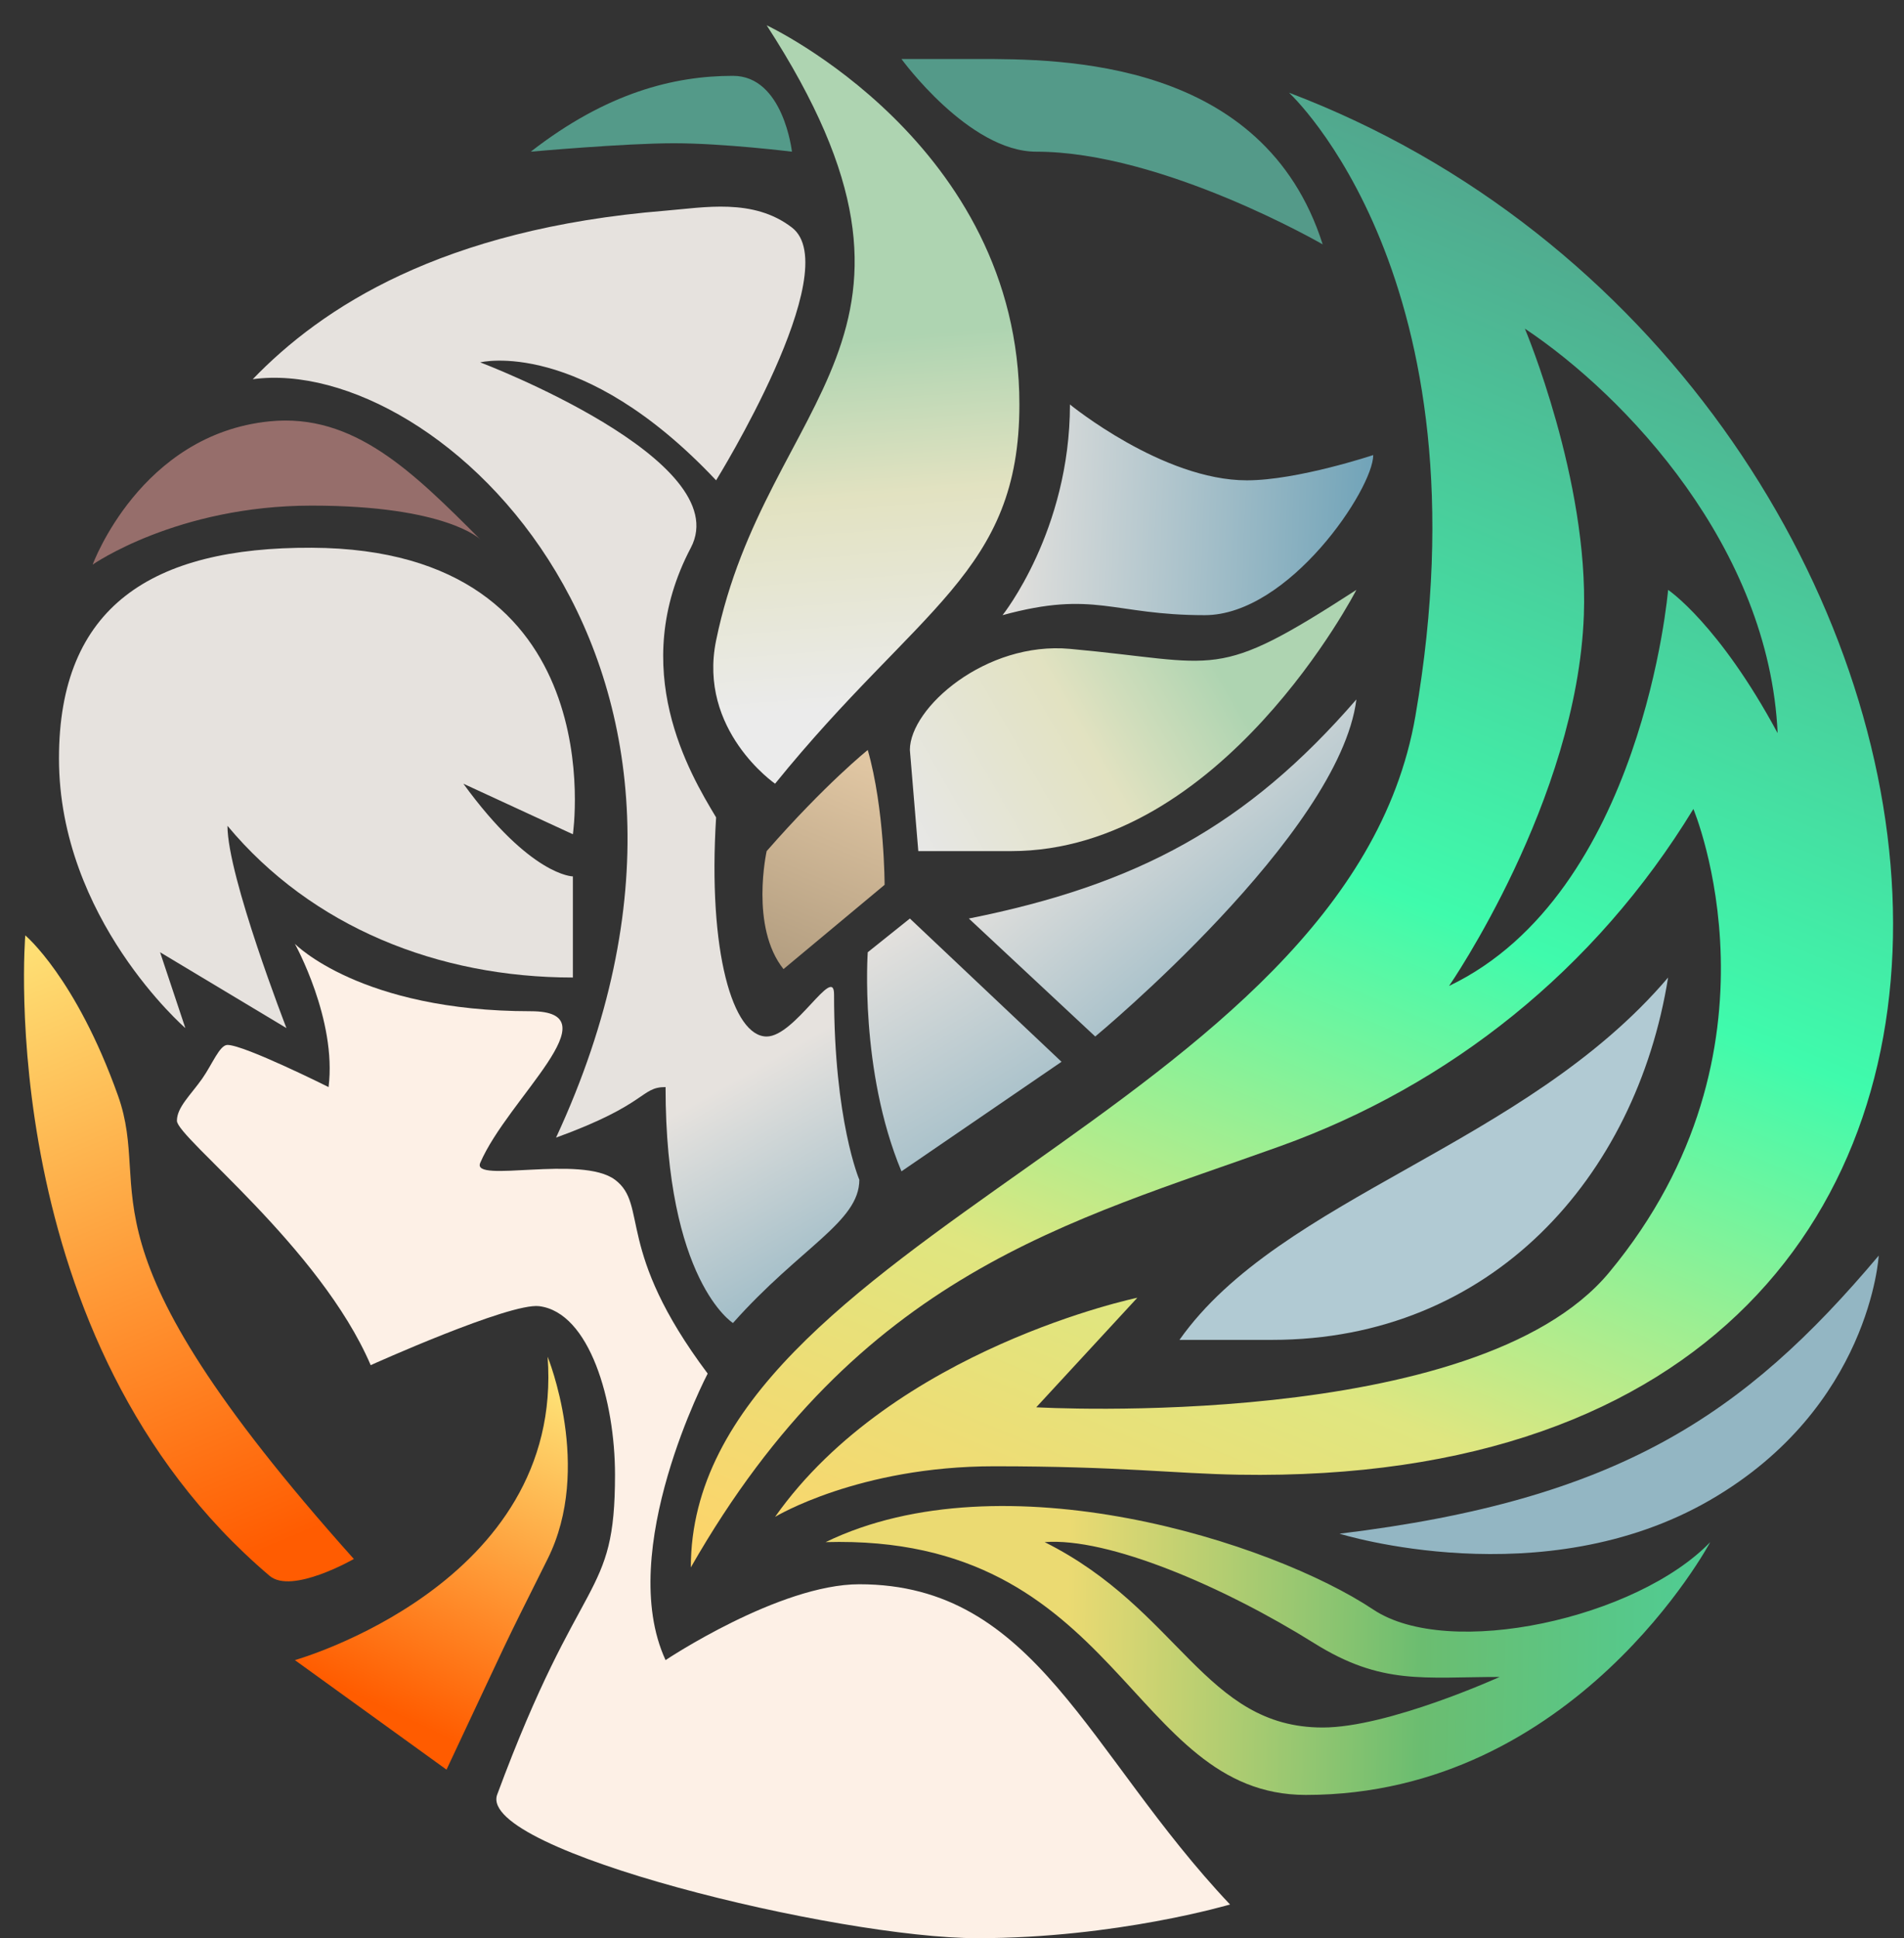 <svg width="113" height="115" viewBox="0 0 113 115" fill="none" xmlns="http://www.w3.org/2000/svg">
<rect x="0" y="0" width="113" height="115" fill="#333333" stroke="none"/>
<path d="M75.5 79.5H70C76 71 90.5 68 99 58C97.099 69.862 88.5 79.5 75.5 79.5Z" fill="#B1CAD3"/>
<path fill-rule="evenodd" clip-rule="evenodd" d="M101.5 91.5C101.5 91.5 93.5 106.5 77.5 106.5C67 106.5 66.5 91 49 91.5C59.525 86.397 75.5 91.5 81.5 95.5C86 98.5 97.155 96.011 101.5 91.5ZM89 99.5C89 99.5 82.391 102.5 78.5 102.5C71.5 102.5 70 95.5 62 91.5C65.76 91.211 72.57 94.106 78 97.5C82 100 84.5 99.5 89 99.5Z" fill="url(#paint0_linear_4_27)"/>
<path d="M79.5 91C96 89 103.5 84 111.5 74.5C111.5 74.5 111 83.5 101.5 89C91.538 94.767 79.5 91 79.5 91Z" fill="#93B6C3"/>
<path d="M61.5 9C57.495 9 53.5 3.5 53.5 3.5H58C63 3.5 75 3.5 78.5 14.5C78.5 14.5 69 9 61.5 9Z" fill="#549A89"/>
<path d="M59.5 36.5C59.5 36.5 63.5 31.5 63.5 24C63.5 24 69 28.5 74 28.5C77 28.5 81.5 27 81.5 27C81.5 29 76.5 36.5 71.5 36.5C66 36.5 65 35 59.5 36.5Z" fill="url(#paint1_linear_4_27)"/>
<path d="M63.5 38.5C72.477 39.316 72 40.5 80.5 35C80.5 35 72.538 50.5 60 50.5H54.5L54 44.5C54 42 58.5 38.045 63.5 38.5Z" fill="url(#paint2_linear_4_27)"/>
<path d="M42.5 38C45.474 23.5 57.5 20 45.5 1.5C45.5 1.5 60.5 8.5 60.5 24C60.5 34 54.5 36 46 46.5C46 46.5 41.406 43.334 42.5 38Z" fill="url(#paint3_linear_4_27)"/>
<path d="M45.5 50.5C49 46.5 51.5 44.5 51.5 44.5C52.5 48 52.5 52.5 52.5 52.5L46.5 57.5C44.5 55 45.5 50.5 45.5 50.5Z" fill="url(#paint4_linear_4_27)"/>
<path d="M51 94C61.5 94 64.5 104 73 113C73 113 66.255 115 58 115C49.745 115 28.392 109.822 29.5 106.5C34.5 93 36.5 95 36.5 87.5C36.5 83.134 35 77.875 32 77.5C30.248 77.281 22 81 22 81C19 74 10.5 67.5 10.5 66.5C10.5 65.699 11.316 64.971 12 64C12.597 63.152 13.034 62 13.5 62C14.5 62 19.5 64.5 19.5 64.5C20 60.5 17.5 56 17.5 56C17.5 56 21.388 60 31.5 60C36.5 60 30.14 65.174 28.5 69C27.971 70.235 34.5 68.5 36.5 70C38.5 71.5 36.468 74.124 42 81.5C42 81.5 36.5 92 39.5 98.5C39.5 98.5 46.245 94 51 94Z" fill="#FDF0E6"/>
<path d="M53.5 69.5C51 63.5 51.5 56.5 51.5 56.5L54 54.5L63 63L53.5 69.5Z" fill="url(#paint5_linear_4_27)"/>
<path d="M43.5 78.5C43.5 78.5 39.5 76 39.5 64.5C38 64.5 38.5 65.5 33 67.5C46 39.5 26 21 15 22.5C19.079 18.27 26.176 13.582 39.5 12.5C41.773 12.316 44.707 11.736 47 13.5C50.25 16 42.5 28.5 42.5 28.5C34.5 20 28.5 21.5 28.5 21.5C28.5 21.5 43.749 27.276 41 32.5C37.215 39.693 40.956 45.927 42.474 48.456L42.5 48.5C42 56.5 43.5 61.5 45.5 61.5C47.18 61.5 49.5 57.2 49.5 59C49.5 66.5 51 70 51 70C51 72.5 47.5 74 43.5 78.5Z" fill="url(#paint6_linear_4_27)"/>
<path d="M65 61.5L57.5 54.5C67.5 52.5 74 49 80.5 41.5C79.5 49.5 65 61.5 65 61.5Z" fill="url(#paint7_linear_4_27)"/>
<path d="M3.5 45C3.5 36 9 32.46 18.5 32.5C36.5 32.575 34 49.5 34 49.5L27.5 46.5C31.5 52 34 52 34 52V58C26 58 18.5 55 13.5 49C13.5 52 17 61 17 61L9.5 56.5L11 61C11 61 3.5 54.5 3.5 45Z" fill="#E6E2DE"/>
<path d="M5.5 33.5C5.5 33.5 8.323 25.768 16 25C21 24.5 24.5 28 28.5 32L28.5 32C28.5 32 26.5 30 18.5 30C10.5 30 5.5 33.5 5.5 33.5Z" fill="#966E6B"/>
<path d="M16 93.5C-0.5 79.5 1.5 55.5 1.5 55.5C1.5 55.5 4.5 58 7 65C9.143 71 4 73.5 21 92.5C21 92.5 17.318 94.619 16 93.5Z" fill="url(#paint8_linear_4_27)"/>
<path d="M17.5 98.5C17.5 98.5 33.5 94 32.5 80.5C32.5 80.5 35.202 87.096 32.5 92.5C29.5 98.5 30.5 96.5 26.5 105L17.5 98.5Z" fill="url(#paint9_linear_4_27)"/>
<path d="M31.5 9C36 5.5 40 4.5 43.5 4.5C46.5 4.5 47 9 47 9C47 9 42.955 8.5 40 8.5C37.045 8.5 31.5 9 31.5 9Z" fill="#549A89"/>
<path fill-rule="evenodd" clip-rule="evenodd" d="M61.5 83.5L67.5 77C67.5 77 53.056 80 46 90C46 90 50.95 87 59 87C66.5 87 69.731 87.436 73.5 87.5C129.5 88.457 120 22 76.5 5.5C76.5 5.5 88.5 16.5 84 42.5C79.933 66 41 73.5 41 93C51 75.5 63.5 72.5 76 68C86 64.4 94.659 57.579 100.5 48C100.5 48 106.5 62.251 95.5 75.5C87.613 85 61.5 83.5 61.5 83.5ZM99 35C99 35 102 37 105.5 43.5C105 32.5 96.5 23.5 90.5 19.5C90.5 19.5 94.293 28.5 94 36.5C93.598 47.5 86 58.5 86 58.5C97.5 53 99 35 99 35Z" fill="url(#paint10_linear_4_27)"/>
<defs>
<linearGradient id="paint0_linear_4_27" x1="47" y1="96.5" x2="115" y2="98" gradientUnits="userSpaceOnUse">
<stop offset="0.24" stop-color="#EBDA72"/>
<stop offset="0.55" stop-color="#6BBD70"/>
<stop offset="1" stop-color="#38D9B1"/>
</linearGradient>
<linearGradient id="paint1_linear_4_27" x1="59.5" y1="23.5" x2="83.5" y2="24.5" gradientUnits="userSpaceOnUse">
<stop stop-color="#E6E2DE"/>
<stop offset="1" stop-color="#679EB5"/>
</linearGradient>
<linearGradient id="paint2_linear_4_27" x1="80.5" y1="36" x2="54.5" y2="51" gradientUnits="userSpaceOnUse">
<stop offset="0.298" stop-color="#AED4B1"/>
<stop offset="0.596" stop-color="#E2E2C1"/>
<stop offset="1" stop-color="#E7E7E7"/>
</linearGradient>
<linearGradient id="paint3_linear_4_27" x1="42" y1="3" x2="45.5" y2="47" gradientUnits="userSpaceOnUse">
<stop offset="0.402" stop-color="#AED4B1"/>
<stop offset="0.614" stop-color="#E2E2C1"/>
<stop offset="0.895" stop-color="#EBEBEB"/>
</linearGradient>
<linearGradient id="paint4_linear_4_27" x1="53.5" y1="40.5" x2="45" y2="61" gradientUnits="userSpaceOnUse">
<stop stop-color="#F2D6B0"/>
<stop offset="0.94" stop-color="#AA967A"/>
</linearGradient>
<linearGradient id="paint5_linear_4_27" x1="51.5" y1="55.5" x2="66" y2="79" gradientUnits="userSpaceOnUse">
<stop stop-color="#E6E2DE"/>
<stop offset="1" stop-color="#679EB5"/>
</linearGradient>
<linearGradient id="paint6_linear_4_27" x1="17" y1="14.5" x2="56.5" y2="83.5" gradientUnits="userSpaceOnUse">
<stop offset="0.707" stop-color="#E6E2DE"/>
<stop offset="1" stop-color="#679EB5"/>
</linearGradient>
<linearGradient id="paint7_linear_4_27" x1="58" y1="52" x2="74.5" y2="71.5" gradientUnits="userSpaceOnUse">
<stop stop-color="#E6E2DE"/>
<stop offset="1" stop-color="#679EB5"/>
</linearGradient>
<linearGradient id="paint8_linear_4_27" x1="-3.5" y1="58.5" x2="11.212" y2="93.826" gradientUnits="userSpaceOnUse">
<stop stop-color="#FEDF74"/>
<stop offset="1" stop-color="#FF5C01"/>
</linearGradient>
<linearGradient id="paint9_linear_4_27" x1="32.5" y1="81" x2="22" y2="103" gradientUnits="userSpaceOnUse">
<stop offset="0.055" stop-color="#FEDF74"/>
<stop offset="0.925" stop-color="#FF5C00"/>
</linearGradient>
<linearGradient id="paint10_linear_4_27" x1="81.5" y1="-4" x2="41" y2="93" gradientUnits="userSpaceOnUse">
<stop offset="0.037" stop-color="#549A89"/>
<stop offset="0.496" stop-color="#3FFBAC"/>
<stop offset="0.77" stop-color="#DFE680"/>
<stop offset="1" stop-color="#FED369"/>
</linearGradient>
</defs>
</svg>
